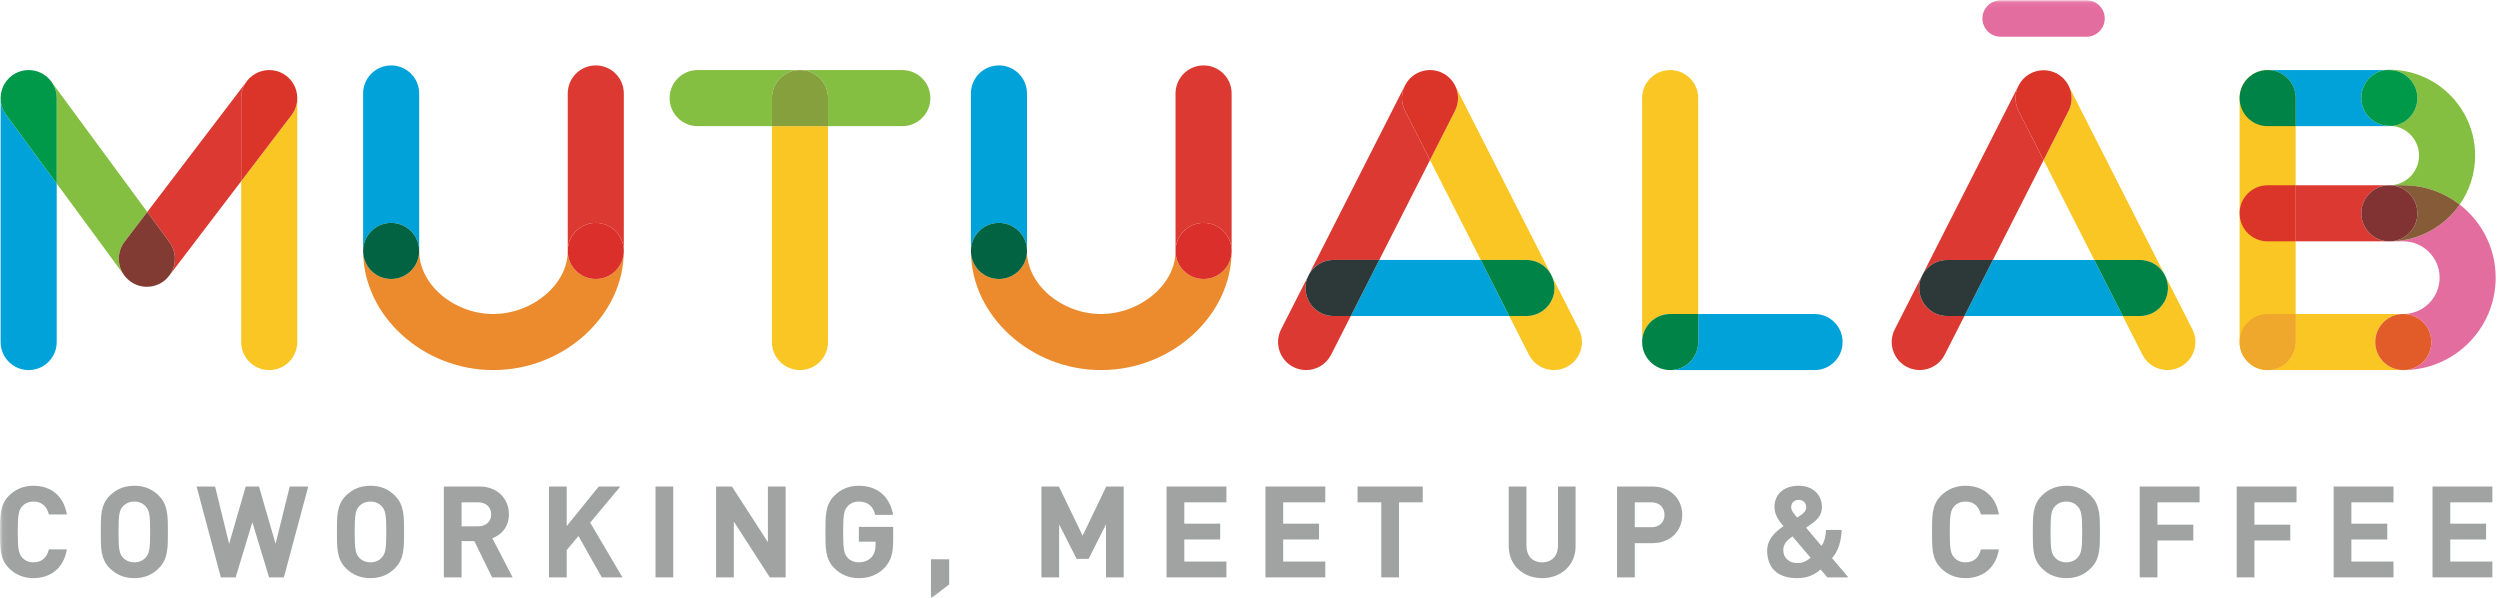 <?xml version="1.0" encoding="UTF-8" standalone="no"?>
<svg width="447px" height="107px" viewBox="0 0 447 107" version="1.1" xmlns="http://www.w3.org/2000/svg" xmlns:xlink="http://www.w3.org/1999/xlink" xmlns:sketch="http://www.bohemiancoding.com/sketch/ns">
    <title>Mutualab_logo_motto</title>
    <description>Created with Sketch (http://www.bohemiancoding.com/sketch)</description>
    <defs>
        <path id="path-1" d="M0.06,0.05 L446.226,0.05 L446.226,106.94 L0.06,106.94"></path>
        <mask id="mask-2" sketch:name="Clip 52" fill="white">
            <use xlink:href="#path-1"></use>
        </mask>
        <path id="path-3" d="M0.06,0.05 L446.226,0.05 L446.226,106.94 L0.06,106.94"></path>
        <mask id="mask-4" sketch:name="Clip 63" fill="white">
            <use xlink:href="#path-3"></use>
        </mask>
    </defs>
    <g id="Page-1" stroke="none" stroke-width="1" fill="none" fill-rule="evenodd" sketch:type="MSPage">
        <g id="LOGO_MUTUALAB_FINAL_Baseline2_Lucie" sketch:type="MSLayerGroup">
            <path d="M405.454,66.17 C402.684,66.17 400.439,63.926 400.439,61.157 L400.439,17.541 C400.439,14.771 402.684,12.527 405.454,12.527 C408.221,12.527 410.467,14.771 410.467,17.541 L410.467,61.157 C410.467,63.926 408.221,66.17 405.454,66.17" id="Fill-1" fill="#F9C623" sketch:type="MSShapeGroup"></path>
            <path d="M427.21,22.554 L410.467,22.554 L410.467,17.541 C410.467,14.771 408.221,12.527 405.454,12.527 L426.442,12.527 C424.039,12.897 422.197,14.975 422.197,17.481 C422.197,20.251 424.443,22.495 427.21,22.495 C427.397,22.495 427.581,22.505 427.763,22.523 C427.582,22.543 427.397,22.554 427.21,22.554 M400.45,17.203 C400.624,14.591 402.798,12.527 405.453,12.527 L405.454,12.527 C402.798,12.527 400.624,14.591 400.45,17.203" id="Fill-2" fill="#00A2DA" sketch:type="MSShapeGroup"></path>
            <path d="M410.467,22.554 L405.453,22.554 C402.684,22.554 400.439,20.31 400.439,17.541 C400.439,17.427 400.443,17.314 400.45,17.203 C400.624,14.591 402.798,12.527 405.454,12.527 C408.221,12.527 410.467,14.771 410.467,17.541 L410.467,22.554" id="Fill-3" fill="#008347" sketch:type="MSShapeGroup"></path>
            <path d="M429.705,66.17 L405.454,66.17 C402.684,66.17 400.439,63.926 400.439,61.157 C400.439,63.926 402.684,66.17 405.454,66.17 C408.221,66.17 410.467,63.926 410.467,61.157 L410.467,56.143 L429.705,56.143 C426.938,56.143 424.692,58.389 424.692,61.157 C424.692,63.926 426.938,66.17 429.705,66.17" id="Fill-4" fill="#F9C623" sketch:type="MSShapeGroup"></path>
            <path d="M405.454,66.17 C402.684,66.17 400.439,63.926 400.439,61.157 C400.439,58.389 402.684,56.143 405.454,56.143 L410.467,56.143 L410.467,61.157 C410.467,63.926 408.221,66.17 405.454,66.17" id="Fill-5" fill="#EFA72C" sketch:type="MSShapeGroup"></path>
            <path d="M427.218,43.154 C427.242,43.154 427.266,43.153 427.289,43.153 L427.342,43.153 C427.301,43.153 427.26,43.154 427.218,43.154 M439.797,36.576 C437.004,34.415 433.502,33.127 429.704,33.127 L427.29,33.127 L427.214,33.127 L427.21,33.127 C430.143,33.127 432.527,30.742 432.527,27.812 C432.527,25.066 430.437,22.801 427.763,22.523 C430.272,22.248 432.226,20.123 432.226,17.541 C432.226,14.771 429.979,12.527 427.21,12.527 L426.442,12.527 C426.693,12.489 426.949,12.469 427.21,12.469 C435.67,12.469 442.554,19.351 442.554,27.812 C442.554,31.068 441.534,34.09 439.797,36.576" id="Fill-6" fill="#84BF41" sketch:type="MSShapeGroup"></path>
            <path d="M427.763,22.523 C427.581,22.505 427.397,22.495 427.21,22.495 C424.443,22.495 422.197,20.251 422.197,17.481 C422.197,14.975 424.039,12.897 426.442,12.527 L427.21,12.527 C429.979,12.527 432.226,14.771 432.226,17.541 C432.226,20.123 430.272,22.248 427.763,22.523" id="Fill-7" fill="#009849" sketch:type="MSShapeGroup"></path>
            <path d="M429.705,66.17 L429.705,66.17 C432.475,66.17 434.719,63.926 434.719,61.157 C434.719,58.389 432.475,56.143 429.705,56.143 C433.288,56.143 436.203,53.229 436.203,49.649 C436.203,46.068 433.288,43.153 429.705,43.153 L427.342,43.153 C432.492,43.11 437.045,40.516 439.797,36.576 C443.706,39.601 446.226,44.336 446.226,49.649 C446.226,58.759 438.816,66.17 429.705,66.17" id="Fill-8" fill="#E46D9F" sketch:type="MSShapeGroup"></path>
            <path d="M429.705,66.17 L429.705,66.17 C426.938,66.17 424.692,63.926 424.692,61.157 C424.692,58.389 426.938,56.143 429.705,56.143 C432.475,56.143 434.719,58.389 434.719,61.157 C434.719,63.926 432.475,66.17 429.705,66.17" id="Fill-9" fill="#E15C29" sketch:type="MSShapeGroup"></path>
            <path d="M427.342,43.153 L427.289,43.153 C430.023,43.113 432.228,40.885 432.228,38.141 C432.228,35.398 430.023,33.168 427.29,33.127 L429.704,33.127 C433.502,33.127 437.004,34.415 439.797,36.576 C437.045,40.516 432.492,43.11 427.342,43.153" id="Fill-10" fill="#855C37" sketch:type="MSShapeGroup"></path>
            <path d="M427.214,43.154 L410.467,43.154 L410.467,33.127 L427.21,33.127 C424.443,33.127 422.197,35.372 422.197,38.141 C422.197,40.91 424.443,43.154 427.21,43.154 L427.218,43.154 L427.214,43.154" id="Fill-11" fill="#DB3931" sketch:type="MSShapeGroup"></path>
            <path d="M410.467,43.154 L405.453,43.154 C402.684,43.154 400.439,40.91 400.439,38.141 C400.439,35.372 402.684,33.127 405.453,33.127 L410.467,33.127 L410.467,43.154" id="Fill-12" fill="#DB352A" sketch:type="MSShapeGroup"></path>
            <path d="M427.21,43.154 C424.443,43.154 422.197,40.91 422.197,38.141 C422.197,35.372 424.443,33.127 427.21,33.127 L427.214,33.127 L427.29,33.127 L427.211,33.127 C424.442,33.129 422.201,35.374 422.201,38.142 C422.203,40.911 424.447,43.153 427.214,43.153 L427.289,43.153 C427.266,43.153 427.242,43.154 427.218,43.154 L427.21,43.154" id="Fill-13" fill="#813B33" sketch:type="MSShapeGroup"></path>
            <path d="M427.289,43.153 L427.214,43.153 C424.447,43.153 422.203,40.911 422.201,38.142 C422.201,35.374 424.442,33.129 427.211,33.127 L427.29,33.127 C430.023,33.168 432.228,35.398 432.228,38.141 C432.228,40.885 430.023,43.113 427.289,43.153" id="Fill-14" fill="#803332" sketch:type="MSShapeGroup"></path>
            <path d="M233.529,66.17 C232.766,66.17 231.99,65.996 231.263,65.627 C228.793,64.373 227.808,61.354 229.063,58.885 L251.216,15.27 C251.242,15.22 251.268,15.17 251.295,15.121 C250.524,16.526 250.437,18.275 251.215,19.811 L255.686,28.613 L246.61,46.479 L238.45,46.479 C235.683,46.479 233.436,48.722 233.436,51.491 C233.436,54.262 235.683,56.505 238.45,56.505 L241.517,56.505 L238.001,63.426 C237.12,65.168 235.356,66.17 233.529,66.17 M260.184,15.324 L260.157,15.27 C259.272,13.529 257.51,12.526 255.682,12.526 C255.602,12.526 255.522,12.528 255.442,12.532 C255.525,12.528 255.608,12.526 255.691,12.526 C256.455,12.526 257.23,12.701 257.958,13.071 C258.963,13.581 259.722,14.384 260.184,15.324 M251.3,15.112 C251.301,15.11 251.302,15.109 251.302,15.108 C251.302,15.109 251.301,15.11 251.3,15.112 M252.707,13.507 C252.708,13.506 252.709,13.506 252.709,13.505 C252.709,13.506 252.708,13.506 252.707,13.507 M252.724,13.495 C252.727,13.493 252.73,13.49 252.733,13.488 C252.73,13.49 252.727,13.492 252.724,13.495 M252.737,13.485 C252.961,13.323 253.197,13.179 253.443,13.057 C253.434,13.061 253.425,13.066 253.415,13.071 C253.175,13.193 252.949,13.332 252.737,13.485 M253.454,13.051 L253.455,13.051 L253.454,13.051" id="Fill-15" fill="#DB3931" sketch:type="MSShapeGroup"></path>
            <path d="M277.843,66.17 C276.016,66.17 274.254,65.168 273.37,63.426 L269.854,56.505 L272.929,56.505 C275.698,56.505 277.943,54.262 277.943,51.491 C277.943,48.722 275.698,46.479 272.929,46.479 L264.761,46.479 L255.686,28.613 L260.157,19.811 C260.899,18.348 260.856,16.692 260.184,15.324 L282.31,58.885 C283.565,61.354 282.58,64.373 280.11,65.627 C279.384,65.996 278.608,66.17 277.843,66.17 M251.295,15.121 C251.297,15.118 251.299,15.115 251.3,15.112 C251.299,15.115 251.297,15.118 251.295,15.121 M251.302,15.108 C251.644,14.491 252.117,13.942 252.707,13.507 C252.145,13.922 251.661,14.46 251.302,15.108 M252.709,13.505 C252.714,13.502 252.719,13.498 252.724,13.495 C252.719,13.498 252.714,13.502 252.709,13.505 M252.733,13.488 C252.734,13.487 252.736,13.486 252.737,13.485 C252.736,13.486 252.734,13.487 252.733,13.488 M253.443,13.057 C253.447,13.055 253.45,13.053 253.454,13.051 C253.45,13.053 253.447,13.055 253.443,13.057 M253.455,13.051 C254.095,12.733 254.771,12.564 255.442,12.532 C254.75,12.566 254.073,12.744 253.455,13.051" id="Fill-16" fill="#F9C623" sketch:type="MSShapeGroup"></path>
            <path d="M255.686,28.613 L251.215,19.811 C250.437,18.275 250.524,16.526 251.295,15.121 C251.297,15.118 251.299,15.115 251.3,15.112 C251.301,15.11 251.302,15.109 251.302,15.108 C251.661,14.46 252.145,13.922 252.707,13.507 C252.708,13.506 252.709,13.506 252.709,13.505 C252.714,13.502 252.719,13.498 252.724,13.495 C252.727,13.492 252.73,13.49 252.733,13.488 C252.734,13.487 252.736,13.486 252.737,13.485 C252.949,13.332 253.175,13.193 253.415,13.071 C253.425,13.066 253.434,13.061 253.443,13.057 C253.447,13.055 253.45,13.053 253.454,13.051 L253.455,13.051 C254.073,12.744 254.75,12.566 255.442,12.532 C255.522,12.528 255.602,12.526 255.682,12.526 C257.51,12.526 259.272,13.529 260.157,15.27 L260.184,15.324 C260.856,16.692 260.899,18.348 260.157,19.811 L255.686,28.613" id="Fill-17" fill="#DB352A" sketch:type="MSShapeGroup"></path>
            <path d="M269.854,56.505 L241.517,56.505 L246.61,46.479 L264.761,46.479 L269.854,56.505" id="Fill-18" fill="#00A2DA" sketch:type="MSShapeGroup"></path>
            <path d="M241.517,56.505 L238.45,56.505 C235.683,56.505 233.436,54.262 233.436,51.491 C233.436,48.722 235.683,46.479 238.45,46.479 L246.61,46.479 L241.517,56.505" id="Fill-19" fill="#2D3839" sketch:type="MSShapeGroup"></path>
            <path d="M272.929,56.505 L269.854,56.505 L264.761,46.479 L272.929,46.479 C275.698,46.479 277.943,48.722 277.943,51.491 C277.943,54.262 275.698,56.505 272.929,56.505" id="Fill-20" fill="#008347" sketch:type="MSShapeGroup"></path>
            <path d="M26.263,51.28 L26.259,51.28 C27.047,51.279 27.83,51.094 28.538,50.733 C27.818,51.101 27.038,51.28 26.263,51.28 M24.381,50.916 C23.646,50.62 22.974,50.147 22.433,49.507 C22.663,49.778 22.926,50.03 23.221,50.254 C23.586,50.532 23.976,50.752 24.381,50.916 M29.689,49.924 C29.889,49.736 30.076,49.529 30.248,49.303 L30.314,49.217 C30.131,49.469 29.923,49.705 29.689,49.924 M22.179,49.181 L10.139,32.816 L10.139,17.541 C10.139,16.449 9.79,15.438 9.197,14.615 L26.329,37.902 L22.271,43.229 C20.906,45.022 20.934,47.44 22.179,49.181 M0.112,17.573 L0.112,17.46 L0.112,17.541 L0.112,17.573 M0.87,14.889 C1.063,14.578 1.293,14.286 1.558,14.018 C1.298,14.281 1.067,14.573 0.87,14.889 M9.011,14.372 C8.563,13.824 8.001,13.372 7.361,13.052 C7.983,13.361 8.548,13.803 9.011,14.372 M4.308,12.593 C4.31,12.593 4.312,12.592 4.315,12.592 C4.312,12.593 4.31,12.593 4.308,12.593 M4.316,12.592 C4.583,12.548 4.853,12.527 5.122,12.527 C5.182,12.527 5.242,12.528 5.302,12.53 C5.243,12.528 5.184,12.527 5.125,12.527 C4.85,12.527 4.579,12.549 4.316,12.592" id="Fill-21" fill="#84BF41" sketch:type="MSShapeGroup"></path>
            <path d="M26.255,51.28 C25.622,51.28 24.985,51.16 24.381,50.916 C24.978,51.156 25.617,51.279 26.259,51.28 L26.255,51.28 M28.538,50.733 C28.777,50.611 29.008,50.468 29.231,50.304 C29.393,50.185 29.546,50.058 29.689,49.924 C29.34,50.252 28.952,50.522 28.538,50.733 M22.433,49.507 C22.343,49.402 22.259,49.293 22.179,49.181 L22.221,49.238 C22.289,49.331 22.36,49.42 22.433,49.507 M30.314,49.217 C31.565,47.498 31.624,45.1 30.297,43.296 L26.329,37.902 L44.081,14.595 C43.48,15.422 43.125,16.44 43.125,17.541 L43.125,32.397 L30.314,49.217" id="Fill-22" fill="#DB3931" sketch:type="MSShapeGroup"></path>
            <path d="M26.259,51.28 C25.617,51.279 24.978,51.156 24.381,50.916 C23.976,50.752 23.586,50.532 23.221,50.254 C22.926,50.03 22.663,49.778 22.433,49.507 C22.36,49.42 22.289,49.331 22.221,49.238 L22.179,49.181 C20.934,47.44 20.906,45.022 22.271,43.229 L26.329,37.902 L30.297,43.296 C31.624,45.1 31.565,47.498 30.314,49.217 L30.248,49.303 C30.076,49.529 29.889,49.736 29.689,49.924 C29.546,50.058 29.393,50.185 29.231,50.304 C29.008,50.468 28.777,50.611 28.538,50.733 C27.83,51.094 27.047,51.279 26.259,51.28" id="Fill-23" fill="#813B33" sketch:type="MSShapeGroup"></path>
            <path d="M53.153,17.576 L53.153,17.541 C53.153,17.503 53.152,17.466 53.152,17.428 C53.153,17.478 53.153,17.527 53.153,17.576 M53.152,17.426 C53.152,17.424 53.151,17.423 53.151,17.422 C53.151,17.423 53.152,17.424 53.152,17.426 M52.597,15.243 C52.311,14.69 51.924,14.196 51.462,13.787 C51.939,14.208 52.319,14.704 52.597,15.243 M44.652,13.938 C44.992,13.608 45.371,13.334 45.775,13.118 C45.363,13.339 44.985,13.616 44.652,13.938 M48.822,12.573 C48.598,12.543 48.37,12.527 48.139,12.527 C48.107,12.527 48.076,12.527 48.044,12.528 C48.077,12.527 48.109,12.527 48.142,12.527 C48.369,12.527 48.596,12.542 48.822,12.573 M48.034,12.528 L48.039,12.528 L48.034,12.528" id="Fill-24" fill="#DB3931" sketch:type="MSShapeGroup"></path>
            <path d="M48.139,66.17 C45.371,66.17 43.125,63.926 43.125,61.157 L43.125,32.397 L52.127,20.578 C52.812,19.68 53.146,18.625 53.153,17.576 L53.153,61.157 C53.153,63.926 50.907,66.17 48.139,66.17 M53.152,17.428 L53.152,17.426 L53.152,17.428 M53.151,17.422 C53.133,16.667 52.945,15.921 52.597,15.243 C52.935,15.898 53.133,16.638 53.151,17.422 M44.081,14.595 C44.252,14.36 44.444,14.14 44.652,13.938 C44.474,14.111 44.306,14.3 44.151,14.504 L44.081,14.595 M51.462,13.787 C51.371,13.706 51.276,13.628 51.177,13.553 C50.464,13.009 49.651,12.686 48.822,12.573 C49.827,12.71 50.738,13.145 51.462,13.787 M45.775,13.118 C46.45,12.757 47.218,12.545 48.034,12.528 C47.25,12.545 46.474,12.745 45.775,13.118 M48.039,12.528 L48.044,12.528 L48.039,12.528" id="Fill-25" fill="#F9C623" sketch:type="MSShapeGroup"></path>
            <path d="M43.125,32.397 L43.125,17.541 C43.125,16.44 43.48,15.422 44.081,14.595 L44.151,14.504 C44.306,14.3 44.474,14.111 44.652,13.938 C44.985,13.616 45.363,13.339 45.775,13.118 C46.474,12.745 47.25,12.545 48.034,12.528 L48.039,12.528 L48.044,12.528 C48.076,12.527 48.107,12.527 48.139,12.527 C48.37,12.527 48.598,12.543 48.822,12.573 C49.651,12.686 50.464,13.009 51.177,13.553 C51.276,13.628 51.371,13.706 51.462,13.787 C51.924,14.196 52.311,14.69 52.597,15.243 C52.945,15.921 53.133,16.667 53.151,17.422 C53.151,17.423 53.152,17.424 53.152,17.426 L53.152,17.428 C53.152,17.466 53.153,17.503 53.153,17.541 L53.153,17.576 C53.146,18.625 52.812,19.68 52.127,20.578 L43.125,32.397" id="Fill-26" fill="#DB352A" sketch:type="MSShapeGroup"></path>
            <path d="M5.125,66.17 C2.357,66.17 0.112,63.926 0.112,61.157 L0.112,17.573 C0.117,18.595 0.435,19.625 1.087,20.511 L10.139,32.816 L10.139,61.157 C10.139,63.926 7.894,66.17 5.125,66.17 M0.112,17.46 C0.127,16.517 0.403,15.637 0.87,14.889 C0.385,15.667 0.128,16.558 0.112,17.46 M9.197,14.615 L9.164,14.569 C9.114,14.502 9.063,14.436 9.011,14.372 C9.076,14.452 9.138,14.532 9.197,14.615 M1.558,14.018 C1.559,14.016 1.561,14.015 1.563,14.013 L1.558,14.018 M1.563,14.013 C2.29,13.279 3.243,12.768 4.308,12.593 C3.552,12.718 2.814,13.018 2.155,13.503 C1.941,13.66 1.744,13.831 1.563,14.013 M7.361,13.052 C6.718,12.732 6.014,12.556 5.302,12.53 C6.04,12.556 6.738,12.741 7.361,13.052 M4.315,12.592 L4.316,12.592 L4.315,12.592" id="Fill-27" fill="#00A2DA" sketch:type="MSShapeGroup"></path>
            <path d="M10.139,32.816 L1.087,20.511 C0.435,19.625 0.117,18.595 0.112,17.573 L0.112,17.541 L0.112,17.46 C0.128,16.558 0.385,15.667 0.87,14.889 C1.067,14.573 1.298,14.281 1.558,14.018 L1.563,14.013 C1.744,13.831 1.941,13.66 2.155,13.503 C2.814,13.018 3.552,12.718 4.308,12.593 C4.31,12.593 4.312,12.593 4.315,12.592 L4.316,12.592 C4.579,12.549 4.85,12.527 5.125,12.527 C5.184,12.527 5.243,12.528 5.302,12.53 C6.014,12.556 6.718,12.732 7.361,13.052 C8.001,13.372 8.563,13.824 9.011,14.372 C9.063,14.436 9.114,14.502 9.164,14.569 L9.197,14.615 C9.79,15.438 10.139,16.449 10.139,17.541 L10.139,32.816" id="Fill-28" fill="#009849" sketch:type="MSShapeGroup"></path>
            <path d="M293.612,61.157 L293.612,17.54 C293.612,14.771 295.857,12.527 298.625,12.527 C301.394,12.527 303.639,14.771 303.639,17.54 L303.639,56.143 L298.625,56.143 C295.857,56.143 293.612,58.387 293.612,61.157" id="Fill-29" fill="#F9C623" sketch:type="MSShapeGroup"></path>
            <path d="M324.445,66.17 L298.625,66.17 C295.857,66.17 293.612,63.926 293.612,61.157 C293.612,63.926 295.857,66.17 298.625,66.17 C301.394,66.17 303.639,63.926 303.639,61.157 L303.639,56.143 L324.445,56.143 C327.212,56.143 329.457,58.387 329.457,61.157 C329.457,63.926 327.212,66.17 324.445,66.17" id="Fill-30" fill="#00A2DA" sketch:type="MSShapeGroup"></path>
            <path d="M298.625,66.17 C295.857,66.17 293.612,63.926 293.612,61.157 C293.612,58.387 295.857,56.143 298.625,56.143 L303.639,56.143 L303.639,61.157 C303.639,63.926 301.394,66.17 298.625,66.17" id="Fill-31" fill="#008347" sketch:type="MSShapeGroup"></path>
            <path d="M143.039,66.17 C140.27,66.17 138.024,63.926 138.024,61.157 L138.024,22.554 L148.051,22.554 L148.051,61.157 C148.051,63.926 145.807,66.17 143.039,66.17" id="Fill-32" fill="#F9C623" sketch:type="MSShapeGroup"></path>
            <path d="M161.336,22.554 L148.051,22.554 L148.051,17.541 C148.051,14.771 145.807,12.528 143.039,12.528 L161.336,12.528 C164.105,12.528 166.351,14.771 166.351,17.541 C166.351,20.31 164.105,22.554 161.336,22.554 M138.024,22.554 L124.74,22.554 C121.971,22.554 119.726,20.31 119.726,17.541 C119.726,14.771 121.971,12.528 124.74,12.528 L143.039,12.528 C140.27,12.528 138.024,14.771 138.024,17.541 L138.024,22.554" id="Fill-33" fill="#84BF41" sketch:type="MSShapeGroup"></path>
            <path d="M148.051,22.554 L138.024,22.554 L138.024,17.541 C138.024,14.771 140.27,12.528 143.039,12.528 C145.807,12.528 148.051,14.771 148.051,17.541 L148.051,22.554" id="Fill-34" fill="#87A03E" sketch:type="MSShapeGroup"></path>
            <path d="M74.951,44.868 C74.951,42.099 72.706,39.856 69.938,39.856 C67.17,39.856 64.925,42.099 64.925,44.868 L64.925,16.71 C64.925,13.941 67.17,11.698 69.938,11.698 C72.706,11.698 74.951,13.941 74.951,16.71 L74.951,44.868" id="Fill-35" fill="#00A2DA" sketch:type="MSShapeGroup"></path>
            <path d="M111.539,44.868 C111.539,42.099 109.294,39.856 106.525,39.856 C103.756,39.856 101.512,42.099 101.512,44.868 L101.512,16.71 C101.512,13.941 103.756,11.698 106.525,11.698 C109.294,11.698 111.539,13.941 111.539,16.71 L111.539,44.868" id="Fill-36" fill="#DB3931" sketch:type="MSShapeGroup"></path>
            <path d="M88.199,66.17 C75.582,66.17 64.925,56.416 64.925,44.868 C64.925,47.638 67.17,49.882 69.938,49.882 C72.706,49.882 74.951,47.638 74.951,44.868 C74.951,50.875 81.142,56.143 88.199,56.143 C91.616,56.143 95.06,54.854 97.647,52.603 C100.14,50.436 101.512,47.689 101.512,44.868 C101.512,47.638 103.756,49.882 106.525,49.882 C109.294,49.882 111.539,47.638 111.539,44.868 C111.539,56.416 100.85,66.17 88.199,66.17" id="Fill-37" fill="#EB8B2D" sketch:type="MSShapeGroup"></path>
            <path d="M69.938,49.882 C67.17,49.882 64.925,47.638 64.925,44.868 C64.925,42.099 67.17,39.856 69.938,39.856 C72.706,39.856 74.951,42.099 74.951,44.868 C74.951,47.638 72.706,49.882 69.938,49.882" id="Fill-38" fill="#016341" sketch:type="MSShapeGroup"></path>
            <path d="M106.525,49.882 C103.756,49.882 101.512,47.638 101.512,44.868 C101.512,42.099 103.756,39.856 106.525,39.856 C109.294,39.856 111.539,42.099 111.539,44.868 C111.539,47.638 109.294,49.882 106.525,49.882" id="Fill-39" fill="#DA2F2A" sketch:type="MSShapeGroup"></path>
            <path d="M173.601,44.948 C173.6,44.922 173.6,44.895 173.6,44.868 L173.6,16.71 C173.6,13.941 175.844,11.698 178.613,11.698 C181.381,11.698 183.626,13.941 183.626,16.71 L183.626,44.868 C183.626,42.099 181.381,39.856 178.613,39.856 C175.844,39.856 173.601,42.099 173.601,44.868 L173.601,44.948" id="Fill-40" fill="#00A2DA" sketch:type="MSShapeGroup"></path>
            <path d="M220.215,44.868 C220.215,42.099 217.969,39.856 215.203,39.856 C212.432,39.856 210.186,42.099 210.186,44.868 L210.186,16.71 C210.186,13.941 212.432,11.698 215.203,11.698 C217.969,11.698 220.215,13.941 220.215,16.71 L220.215,44.868" id="Fill-41" fill="#DB3931" sketch:type="MSShapeGroup"></path>
            <path d="M196.875,66.17 C184.288,66.17 173.65,56.461 173.601,44.948 C173.643,47.681 175.87,49.882 178.613,49.882 C181.381,49.882 183.626,47.638 183.626,44.868 C183.626,50.875 189.817,56.143 196.875,56.143 C200.29,56.143 203.734,54.854 206.321,52.603 C208.815,50.436 210.186,47.689 210.186,44.868 C210.186,47.638 212.432,49.882 215.203,49.882 C217.969,49.882 220.215,47.638 220.215,44.868 C220.215,56.416 209.525,66.17 196.875,66.17" id="Fill-42" fill="#EB8B2D" sketch:type="MSShapeGroup"></path>
            <path d="M178.613,49.882 C175.87,49.882 173.643,47.681 173.601,44.948 L173.601,44.868 C173.601,42.099 175.844,39.856 178.613,39.856 C181.381,39.856 183.626,42.099 183.626,44.868 C183.626,47.638 181.381,49.882 178.613,49.882" id="Fill-43" fill="#016341" sketch:type="MSShapeGroup"></path>
            <path d="M215.203,49.882 C212.432,49.882 210.186,47.638 210.186,44.868 C210.186,42.099 212.432,39.856 215.203,39.856 C217.969,39.856 220.215,42.099 220.215,44.868 C220.215,47.638 217.969,49.882 215.203,49.882" id="Fill-44" fill="#DA2F2A" sketch:type="MSShapeGroup"></path>
            <path d="M343.249,66.164 C342.484,66.164 341.71,65.99 340.983,65.621 C338.515,64.367 337.532,61.351 338.785,58.884 L360.877,15.392 C360.224,16.75 360.189,18.387 360.924,19.834 L365.391,28.628 L356.322,46.485 L348.166,46.485 C345.4,46.485 343.156,48.729 343.156,51.495 C343.156,54.262 345.4,56.505 348.166,56.505 L351.232,56.505 L347.719,63.422 C346.834,65.162 345.075,66.164 343.249,66.164 M369.916,15.412 L369.858,15.299 C368.975,13.558 367.217,12.557 365.391,12.555 L365.396,12.555 C366.159,12.555 366.934,12.73 367.661,13.098 C368.687,13.62 369.457,14.447 369.916,15.412" id="Fill-45" fill="#DB3931" sketch:type="MSShapeGroup"></path>
            <path d="M387.535,66.164 C385.707,66.164 383.948,65.162 383.065,63.422 L379.552,56.505 L382.622,56.505 C385.389,56.505 387.632,54.262 387.632,51.495 C387.632,48.729 385.389,46.485 382.622,46.485 L374.462,46.485 L365.391,28.628 L369.858,19.834 C370.59,18.394 370.559,16.767 369.916,15.412 L391.999,58.884 C393.25,61.351 392.265,64.367 389.8,65.621 C389.073,65.99 388.297,66.164 387.535,66.164 M360.877,15.392 C361.337,14.435 362.103,13.616 363.122,13.098 C363.849,12.73 364.624,12.555 365.387,12.555 L365.391,12.555 C363.566,12.557 361.807,13.559 360.924,15.299 L360.877,15.392" id="Fill-46" fill="#F9C623" sketch:type="MSShapeGroup"></path>
            <path d="M365.391,28.628 L360.924,19.834 C360.189,18.387 360.224,16.75 360.877,15.392 L360.924,15.299 C361.807,13.559 363.566,12.557 365.391,12.555 C367.217,12.557 368.975,13.558 369.858,15.299 L369.916,15.412 C370.559,16.767 370.59,18.394 369.858,19.834 L365.391,28.628" id="Fill-47" fill="#DB352A" sketch:type="MSShapeGroup"></path>
            <path d="M379.552,56.505 L351.232,56.505 L356.322,46.485 L374.462,46.485 L379.552,56.505" id="Fill-48" fill="#00A2DA" sketch:type="MSShapeGroup"></path>
            <path d="M351.232,56.505 L348.166,56.505 C345.4,56.505 343.156,54.262 343.156,51.495 C343.156,48.729 345.4,46.485 348.166,46.485 L356.322,46.485 L351.232,56.505" id="Fill-49" fill="#2D3839" sketch:type="MSShapeGroup"></path>
            <path d="M382.622,56.505 L379.552,56.505 L374.462,46.485 L382.622,46.485 C385.389,46.485 387.632,48.729 387.632,51.495 C387.632,54.262 385.389,56.505 382.622,56.505" id="Fill-50" fill="#008347" sketch:type="MSShapeGroup"></path>
            <g id="Group-54">
                <g id="Clip-52"></g>
                <path d="M373.075,6.563 L357.708,6.563 C355.911,6.563 354.454,5.105 354.454,3.306 C354.454,1.507 355.911,0.05 357.708,0.05 L373.075,0.05 C374.873,0.05 376.331,1.507 376.331,3.306 C376.331,5.105 374.873,6.563 373.075,6.563" id="Fill-51" fill="#E46D9F" sketch:type="MSShapeGroup" mask="url(#mask-2)"></path>
                <path d="M5.979,103.371 C4.198,103.371 2.738,102.733 1.597,101.592 C-0.045,99.949 -2.07177483e-16,97.919 -2.07177483e-16,95.112 C-2.07177483e-16,92.304 -0.045,90.274 1.597,88.632 C2.738,87.491 4.198,86.852 5.979,86.852 C9.013,86.852 11.386,88.586 11.956,91.986 L8.739,91.986 C8.419,90.685 7.598,89.681 6,89.681 C5.134,89.681 4.427,90.002 3.97,90.526 C3.354,91.21 3.171,91.986 3.171,95.112 C3.171,98.238 3.354,99.014 3.97,99.698 C4.427,100.222 5.134,100.542 6,100.542 C7.598,100.542 8.419,99.538 8.739,98.238 L11.956,98.238 C11.386,101.637 8.99,103.371 5.979,103.371" id="Fill-53" fill="#A0A3A2" sketch:type="MSShapeGroup" mask="url(#mask-2)"></path>
            </g>
            <path d="M26.052,90.548 C25.595,90.024 24.888,89.681 24.022,89.681 C23.154,89.681 22.424,90.024 21.968,90.548 C21.352,91.233 21.191,91.986 21.191,95.112 C21.191,98.238 21.352,98.991 21.968,99.674 C22.424,100.199 23.154,100.542 24.022,100.542 C24.888,100.542 25.595,100.199 26.052,99.674 C26.667,98.991 26.851,98.238 26.851,95.112 C26.851,91.986 26.667,91.233 26.052,90.548 L26.052,90.548 Z M28.402,101.592 C27.261,102.733 25.87,103.371 24.022,103.371 C22.173,103.371 20.758,102.733 19.618,101.592 C17.975,99.949 18.021,97.919 18.021,95.112 C18.021,92.304 17.975,90.274 19.618,88.632 C20.758,87.491 22.173,86.852 24.022,86.852 C25.87,86.852 27.261,87.491 28.402,88.632 C30.045,90.274 30.022,92.304 30.022,95.112 C30.022,97.919 30.045,99.949 28.402,101.592 L28.402,101.592 Z" id="Fill-55" fill="#A0A3A2" sketch:type="MSShapeGroup"></path>
            <path d="M50.757,103.234 L48.111,103.234 L45.122,93.377 L42.133,103.234 L39.486,103.234 L35.151,86.989 L38.459,86.989 L40.969,97.234 L43.935,86.989 L46.308,86.989 L49.274,97.234 L51.807,86.989 L55.116,86.989 L50.757,103.234" id="Fill-56" fill="#A0A3A2" sketch:type="MSShapeGroup"></path>
            <path d="M68.274,90.548 C67.818,90.024 67.111,89.681 66.244,89.681 C65.377,89.681 64.647,90.024 64.19,90.548 C63.575,91.233 63.415,91.986 63.415,95.112 C63.415,98.238 63.575,98.991 64.19,99.674 C64.647,100.199 65.377,100.542 66.244,100.542 C67.111,100.542 67.818,100.199 68.274,99.674 C68.891,98.991 69.073,98.238 69.073,95.112 C69.073,91.986 68.891,91.233 68.274,90.548 L68.274,90.548 Z M70.625,101.592 C69.484,102.733 68.092,103.371 66.244,103.371 C64.396,103.371 62.981,102.733 61.84,101.592 C60.198,99.949 60.243,97.919 60.243,95.112 C60.243,92.304 60.198,90.274 61.84,88.632 C62.981,87.491 64.396,86.852 66.244,86.852 C68.092,86.852 69.484,87.491 70.625,88.632 C72.268,90.274 72.245,92.304 72.245,95.112 C72.245,97.919 72.268,99.949 70.625,101.592 L70.625,101.592 Z" id="Fill-57" fill="#A0A3A2" sketch:type="MSShapeGroup"></path>
            <path d="M85.52,89.818 L82.531,89.818 L82.531,94.108 L85.52,94.108 C86.912,94.108 87.824,93.216 87.824,91.964 C87.824,90.708 86.912,89.818 85.52,89.818 L85.52,89.818 Z M87.983,103.234 L84.812,96.754 L82.531,96.754 L82.531,103.234 L79.359,103.234 L79.359,86.989 L85.725,86.989 C89.033,86.989 90.996,89.248 90.996,91.964 C90.996,94.245 89.604,95.659 88.029,96.23 L91.657,103.234 L87.983,103.234 L87.983,103.234 Z" id="Fill-58" fill="#A0A3A2" sketch:type="MSShapeGroup"></path>
            <path d="M107.601,103.234 L103.425,95.843 L101.327,98.351 L101.327,103.234 L98.155,103.234 L98.155,86.989 L101.327,86.989 L101.327,94.062 L107.053,86.989 L110.91,86.989 L105.525,93.446 L111.297,103.234 L107.601,103.234" id="Fill-59" fill="#A0A3A2" sketch:type="MSShapeGroup"></path>
            <path d="M117.202,86.989 L120.374,86.989 L120.374,103.234 L117.202,103.234 L117.202,86.989 Z" id="Fill-60" fill="#A0A3A2" sketch:type="MSShapeGroup"></path>
            <path d="M137.643,103.234 L131.208,93.263 L131.208,103.234 L128.037,103.234 L128.037,86.989 L130.867,86.989 L137.301,96.937 L137.301,86.989 L140.472,86.989 L140.472,103.234 L137.643,103.234" id="Fill-61" fill="#A0A3A2" sketch:type="MSShapeGroup"></path>
            <g id="Group-65">
                <g id="Clip-63"></g>
                <path d="M158.15,101.523 C156.849,102.87 155.298,103.371 153.564,103.371 C151.784,103.371 150.324,102.733 149.183,101.592 C147.54,99.949 147.585,97.919 147.585,95.112 C147.585,92.304 147.54,90.274 149.183,88.632 C150.324,87.491 151.739,86.852 153.564,86.852 C157.328,86.852 159.245,89.316 159.679,92.054 L156.484,92.054 C156.119,90.526 155.184,89.681 153.564,89.681 C152.697,89.681 151.989,90.024 151.533,90.548 C150.917,91.233 150.757,91.986 150.757,95.112 C150.757,98.238 150.917,99.014 151.533,99.698 C151.989,100.222 152.697,100.542 153.564,100.542 C154.522,100.542 155.298,100.199 155.822,99.63 C156.347,99.037 156.553,98.305 156.553,97.462 L156.553,96.845 L153.564,96.845 L153.564,94.198 L159.701,94.198 L159.701,96.572 C159.701,98.923 159.291,100.336 158.15,101.523" id="Fill-62" fill="#A0A3A2" sketch:type="MSShapeGroup" mask="url(#mask-4)"></path>
                <path d="M166.451,107 L166.451,99.995 L169.713,99.995 L169.713,104.49 L166.451,107" id="Fill-64" fill="#A0A3A2" sketch:type="MSShapeGroup" mask="url(#mask-4)"></path>
            </g>
            <path d="M197.75,103.234 L197.75,93.765 L194.647,99.927 L192.501,99.927 L189.376,93.765 L189.376,103.234 L186.205,103.234 L186.205,86.989 L189.331,86.989 L193.574,95.773 L197.795,86.989 L200.921,86.989 L200.921,103.234 L197.75,103.234" id="Fill-66" fill="#A0A3A2" sketch:type="MSShapeGroup"></path>
            <path d="M208.582,103.234 L208.582,86.989 L219.283,86.989 L219.283,89.818 L211.753,89.818 L211.753,93.629 L218.165,93.629 L218.165,96.459 L211.753,96.459 L211.753,100.404 L219.283,100.404 L219.283,103.234 L208.582,103.234" id="Fill-67" fill="#A0A3A2" sketch:type="MSShapeGroup"></path>
            <path d="M226.26,103.234 L226.26,86.989 L236.96,86.989 L236.96,89.818 L229.432,89.818 L229.432,93.629 L235.843,93.629 L235.843,96.459 L229.432,96.459 L229.432,100.404 L236.96,100.404 L236.96,103.234 L226.26,103.234" id="Fill-68" fill="#A0A3A2" sketch:type="MSShapeGroup"></path>
            <path d="M250.145,89.818 L250.145,103.234 L246.973,103.234 L246.973,89.818 L242.729,89.818 L242.729,86.989 L254.387,86.989 L254.387,89.818 L250.145,89.818" id="Fill-69" fill="#A0A3A2" sketch:type="MSShapeGroup"></path>
            <path d="M275.737,103.371 C272.407,103.371 269.761,101.113 269.761,97.668 L269.761,86.989 L272.931,86.989 L272.931,97.553 C272.931,99.424 274.027,100.542 275.737,100.542 C277.449,100.542 278.567,99.424 278.567,97.553 L278.567,86.989 L281.717,86.989 L281.717,97.668 C281.717,101.113 279.069,103.371 275.737,103.371" id="Fill-70" fill="#A0A3A2" sketch:type="MSShapeGroup"></path>
            <path d="M295.265,89.818 L292.298,89.818 L292.298,94.268 L295.265,94.268 C296.704,94.268 297.616,93.377 297.616,92.054 C297.616,90.731 296.704,89.818 295.265,89.818 L295.265,89.818 Z M295.425,97.12 L292.298,97.12 L292.298,103.234 L289.127,103.234 L289.127,86.989 L295.425,86.989 C298.779,86.989 300.788,89.293 300.788,92.054 C300.788,94.815 298.779,97.12 295.425,97.12 L295.425,97.12 Z" id="Fill-71" fill="#A0A3A2" sketch:type="MSShapeGroup"></path>
            <path d="M321.61,89.385 C320.72,89.385 320.265,89.956 320.265,90.708 C320.265,91.302 320.765,91.872 321.337,92.533 C321.565,92.396 322.022,92.078 322.022,92.078 C322.545,91.713 322.956,91.278 322.956,90.708 C322.956,89.956 322.456,89.385 321.61,89.385 L321.61,89.385 Z M320.494,95.911 C319.512,96.594 318.85,97.234 318.85,98.397 C318.85,99.744 319.945,100.679 321.314,100.679 C322.272,100.679 322.979,100.382 323.732,99.72 L320.494,95.911 L320.494,95.911 Z M326.721,103.234 L325.536,101.82 C324.781,102.413 323.664,103.371 321.337,103.371 C317.753,103.371 315.973,101.5 315.973,98.442 C315.973,96.367 317.48,95.02 318.895,94.086 C318.235,93.332 317.275,92.191 317.275,90.639 C317.275,88.427 318.895,86.852 321.61,86.852 C324.166,86.852 325.762,88.472 325.762,90.685 C325.762,91.94 325.102,92.784 324.097,93.514 C324.097,93.514 323.344,94.086 322.934,94.358 L325.672,97.598 C326.196,96.891 326.448,95.911 326.493,94.747 L329.301,94.747 C329.186,96.845 328.708,98.51 327.566,99.789 L330.485,103.234 L326.721,103.234 L326.721,103.234 Z" id="Fill-72" fill="#A0A3A2" sketch:type="MSShapeGroup"></path>
            <path d="M351.424,103.371 C349.644,103.371 348.184,102.733 347.043,101.592 C345.4,99.949 345.447,97.919 345.447,95.112 C345.447,92.304 345.4,90.274 347.043,88.632 C348.184,87.491 349.644,86.852 351.424,86.852 C354.459,86.852 356.832,88.586 357.402,91.986 L354.186,91.986 C353.865,90.685 353.044,89.681 351.448,89.681 C350.581,89.681 349.873,90.002 349.416,90.526 C348.8,91.21 348.618,91.986 348.618,95.112 C348.618,98.238 348.8,99.014 349.416,99.698 C349.873,100.222 350.581,100.542 351.448,100.542 C353.044,100.542 353.865,99.538 354.186,98.238 L357.402,98.238 C356.832,101.637 354.436,103.371 351.424,103.371" id="Fill-73" fill="#A0A3A2" sketch:type="MSShapeGroup"></path>
            <path d="M371.498,90.548 C371.042,90.024 370.334,89.681 369.467,89.681 C368.6,89.681 367.871,90.024 367.414,90.548 C366.797,91.233 366.637,91.986 366.637,95.112 C366.637,98.238 366.797,98.991 367.414,99.674 C367.871,100.199 368.6,100.542 369.467,100.542 C370.334,100.542 371.042,100.199 371.498,99.674 C372.115,98.991 372.297,98.238 372.297,95.112 C372.297,91.986 372.115,91.233 371.498,90.548 L371.498,90.548 Z M373.848,101.592 C372.708,102.733 371.316,103.371 369.467,103.371 C367.619,103.371 366.206,102.733 365.065,101.592 C363.421,99.949 363.468,97.919 363.468,95.112 C363.468,92.304 363.421,90.274 365.065,88.632 C366.206,87.491 367.619,86.852 369.467,86.852 C371.316,86.852 372.708,87.491 373.848,88.632 C375.492,90.274 375.468,92.304 375.468,95.112 C375.468,97.919 375.492,99.949 373.848,101.592 L373.848,101.592 Z" id="Fill-74" fill="#A0A3A2" sketch:type="MSShapeGroup"></path>
            <path d="M385.755,89.818 L385.755,93.811 L392.167,93.811 L392.167,96.64 L385.755,96.64 L385.755,103.234 L382.583,103.234 L382.583,86.989 L393.285,86.989 L393.285,89.818 L385.755,89.818" id="Fill-75" fill="#A0A3A2" sketch:type="MSShapeGroup"></path>
            <path d="M403.091,89.818 L403.091,93.811 L409.502,93.811 L409.502,96.64 L403.091,96.64 L403.091,103.234 L399.919,103.234 L399.919,86.989 L410.621,86.989 L410.621,89.818 L403.091,89.818" id="Fill-76" fill="#A0A3A2" sketch:type="MSShapeGroup"></path>
            <path d="M417.254,103.234 L417.254,86.989 L427.956,86.989 L427.956,89.818 L420.426,89.818 L420.426,93.629 L426.84,93.629 L426.84,96.459 L420.426,96.459 L420.426,100.404 L427.956,100.404 L427.956,103.234 L417.254,103.234" id="Fill-77" fill="#A0A3A2" sketch:type="MSShapeGroup"></path>
            <path d="M434.934,103.234 L434.934,86.989 L445.635,86.989 L445.635,89.818 L438.106,89.818 L438.106,93.629 L444.517,93.629 L444.517,96.459 L438.106,96.459 L438.106,100.404 L445.635,100.404 L445.635,103.234 L434.934,103.234" id="Fill-78" fill="#A0A3A2" sketch:type="MSShapeGroup"></path>
        </g>
    </g>
</svg>
